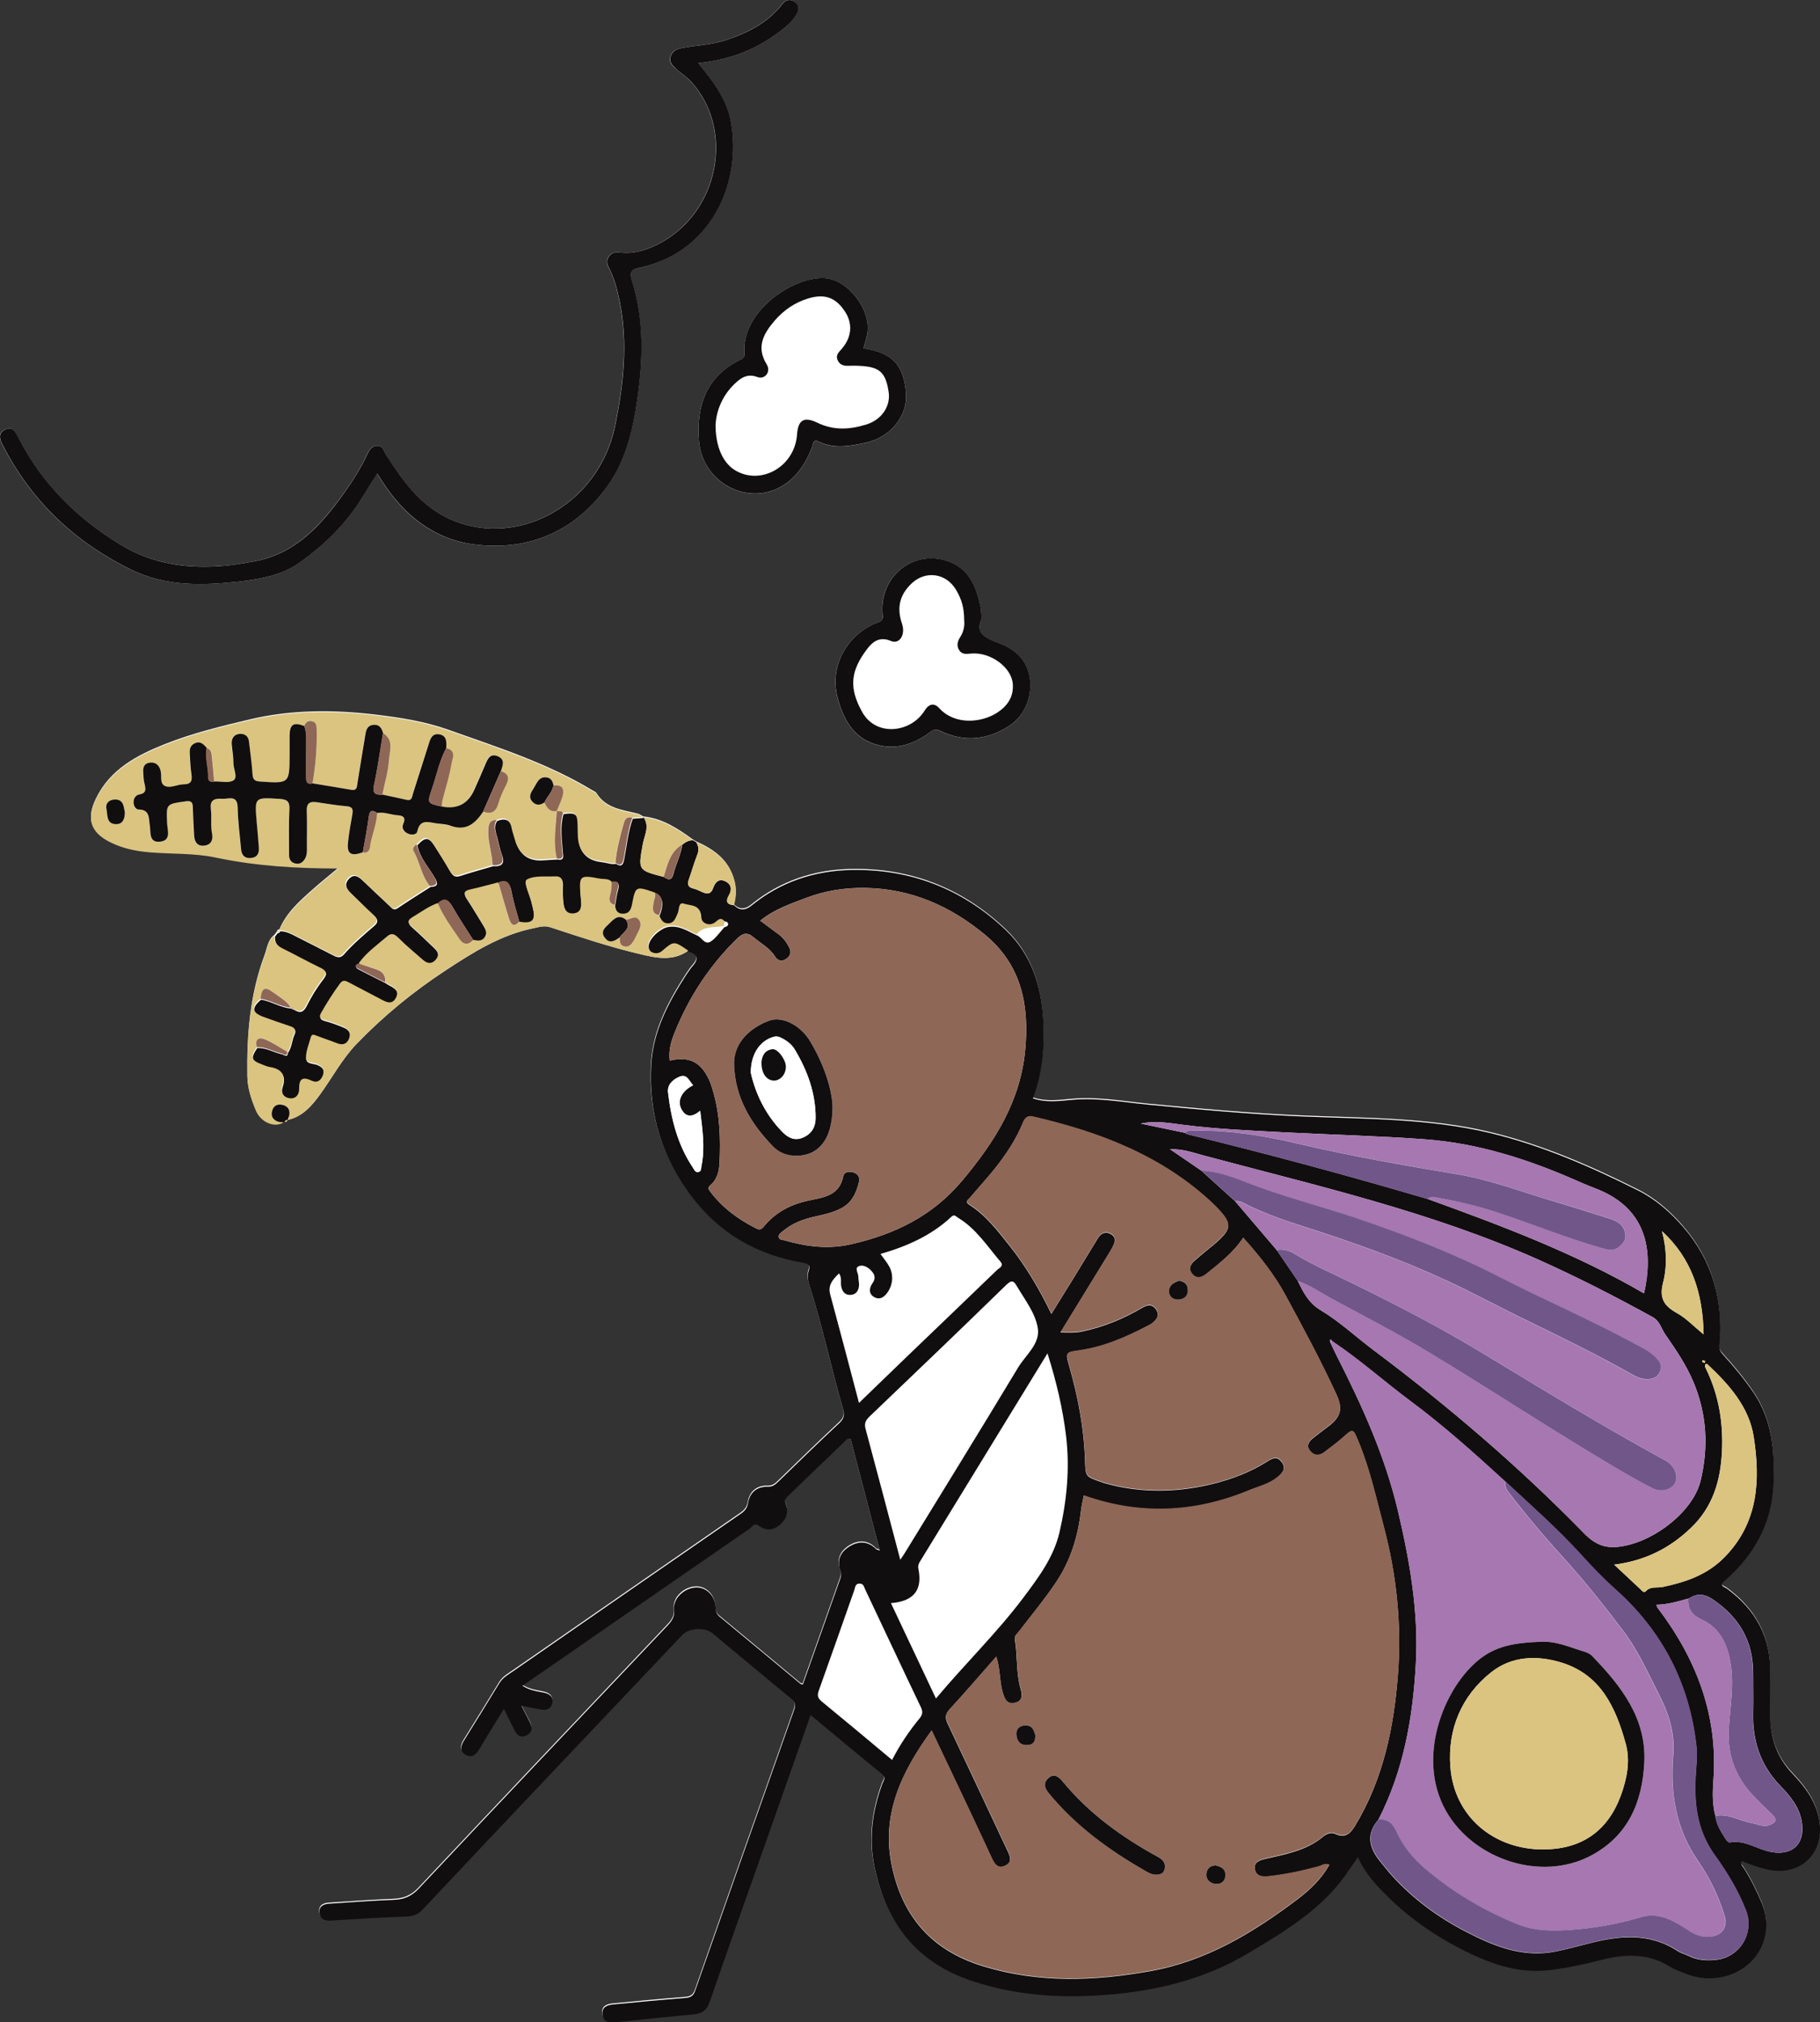 <?xml version="1.0" encoding="UTF-8"?>
<svg id="Calque_2" data-name="Calque 2" xmlns="http://www.w3.org/2000/svg" viewBox="0 0 208.92 232.07">
  <rect x="0" y="0" width="208.92" height="232.07" fill="#333333" stroke="none"/>
  <defs>
    <style>
      .cls-1 {
        fill: #110e0f;
      }

      .cls-1, .cls-2, .cls-3, .cls-4, .cls-5, .cls-6 {
        stroke-width: 0px;
      }

      .cls-2 {
        fill: #71568a;
      }

      .cls-3 {
        fill: #8e6757;
      }

      .cls-4 {
        fill: #dac480;
      }

      .cls-5 {
        fill: #fff;
      }

      .cls-6 {
        fill: #a677b1;
      }
    </style>
  </defs>
  <g id="Calque_1-2" data-name="Calque 1">
    <g>
      <path class="cls-5" d="M33.01,128.54h0c1.71-.37,2.77-1.6,3.73-2.92,1.4-1.93,2.54-4.09,4.18-5.79,3.09-3.21,6.54-6.04,10.29-8.49,3.12-2.05,6.28-4.04,10.01-4.8.64-.13,1.24-.35,1.97-.11,3.35,1.1,6.69,2.22,10.13,3.04,1.97.47,3.87.92,5.7-.36,1.11.31,1.15.88.44,1.67-.26.3-.49.63-.7.96-2.04,3.16-3.8,6.43-4.03,10.3-.34,5.59,1.19,10.58,4.56,15.07,3.26,4.34,7.59,6.8,12.86,7.7.69.12.87.27.64.97-.14.43-.11.98.03,1.41,1.53,4.76,2.54,9.67,3.94,14.46.18.62.1,1.07-.43,1.55-2.39,2.23-4.74,4.52-7.09,6.8-.33.32-.62.52-1.13.51-1.25-.03-2.07.66-2.27,1.86-.11.64-.42.95-.89,1.28-8.69,5.99-17.36,12-26.04,18.01-.58.4-1.22.75-1.61,1.39-1.33,2.17-2.66,4.34-4.01,6.5-.41.65-.63,1.31.15,1.74.76.42,1.23-.1,1.61-.75.88-1.49,1.8-2.96,2.75-4.51.43.86.78,1.62,1.17,2.35.3.55.68,1.06,1.41.69.74-.36.74-.95.38-1.6-.31-.57-.59-1.16-.93-1.82.86.17,1.59.33,2.33.45.65.11,1.14-.19,1.23-.83.09-.64-.32-.98-.97-1.12-.81-.18-1.66-.26-2.47-.8,1.39-.95,2.73-1.87,4.06-2.8,7.33-5.08,14.66-10.16,22.01-15.22.28-.2.53-.76,1.08-.33.76.59,1.57.54,2.31-.04.8-.62,1.13-1.51.77-2.45-.24-.61.13-.8.41-1.08,2.12-2.06,4.25-4.11,6.39-6.15.15-.14.27-.44.63-.25,1.1,4.21,2.21,8.46,3.35,12.81-.26-.09-.36-.1-.4-.15-.92-.95-2.01-.97-3.05-.34-1.05.64-1.53,1.59-1.05,2.86.09.24.07.57-.02.82-1.43,4.07-2.87,8.13-4.31,12.19-.14-.04-.23-.04-.28-.09-3.1-2.57-6.19-5.16-9.3-7.72-.35-.29-.42-.61-.43-1.04-.05-1.32-1.05-2.33-2.23-2.3-1.34.03-2.69,1.24-2.54,2.5.1.9-.28,1.39-.82,1.95-9.51,10.03-19.02,20.05-28.49,30.12-.85.9-1.72,1.25-2.9,1.29-2.47.09-4.94.29-7.41.44-.78.05-1.23.44-1.06,1.22.14.65.71.76,1.33.72,2.87-.18,5.74-.37,8.61-.47.78-.03,1.33-.22,1.87-.79,4.98-5.3,9.98-10.58,14.97-15.86,4.94-5.22,9.89-10.44,14.84-15.66.78-.82,2.6-.92,3.45-.21,3.01,2.5,6,5.01,9.03,7.49.49.4.56.74.36,1.32-3.8,10.73-7.59,21.46-11.35,32.2-.23.66-.55.81-1.19.86-2.74.21-5.48.48-8.22.74-.68.06-1.33.29-1.25,1.12.08.88.73,1.01,1.5.93,2.97-.31,5.95-.62,8.92-.9.96-.09,1.56-.43,1.9-1.44,2.02-5.89,4.12-11.75,6.19-17.62,1.79-5.07,3.57-10.14,5.39-15.31,2.79,2.32,5.48,4.57,8.19,6.78.53.43.16.81.03,1.15-1.13,3.09-1.56,6.26-.89,9.5,1.32,6.45,4.81,11,11.27,13.12,4.59,1.51,9.24,1.92,14.02,1.66,6.25-.34,12.23-1.65,17.64-4.88,4.31-2.58,8.65-5.16,11.52-9.51.31-.48.65-.94,1.03-1.47.8,1.71,1.93,2.98,3.14,4.2,2.5,2.51,5.34,4.56,8.46,6.18,3.23,1.67,6.63,3,10.37,2.56,2.05-.24,4.08-.7,6.08-1.2,2.73-.69,5.33-.73,7.81.81.53.33,1.15.53,1.74.77,1.4.57,2.83.72,4.33.38,3.91-.88,5.98-4.74,4.47-8.42-.57-1.4-1.25-2.74-2.06-4.02-.15-.23-.45-.45-.26-.86,1.01.44,2.02.79,3.07,1.01,3.79.79,6.58-2.07,5.79-5.9-.43-2.1-1.67-3.69-3.07-5.16-1.81-1.91-2.53-4.17-2.53-6.73,0-1.6-.03-3.2,0-4.79.09-4.13-1.69-7.28-4.96-9.68-.28-.21-.96-.28-.27-.89,3.45-3.02,5.5-6.69,5.63-11.41.11-3.62-.17-7.05-2.29-10.17-1.06-1.56-2.24-3-3.51-4.38-.3-.33-.47-.58-.42-1.18.44-5.05-.81-9.62-4.19-13.51-1.48-1.7-3.17-3.17-5.19-4.18-5.44-2.73-11.01-5.15-16.94-6.57-7.15-1.71-14.49-1.59-21.77-1.91-5.82-.25-11.62-.78-17.42-1.34-2.9-.28-5.79-.82-8.7-.57-1.54.13-3.04.38-4.6-.16,1.11-2.93,1.38-6.02,1.18-9.14-.25-3.88-1.4-7.43-4.31-10.19-4.98-4.72-10.97-7.03-17.78-6.88-4.15.09-8.05,1.36-11.35,4.05-.72.59-1.36.67-2.04,0,.23-.89.3-1.75.07-2.67-.6-2.4-2.33-3.63-4.42-4.55-.13-.08-.25-.15-.38-.23-1.71-1.25-3.47-2.4-5.66-2.63,0,0-.07-.03-.07-.03-.17-.09-.33-.22-.51-.27-1.77-.46-3.7-.58-4.81-2.39-.09-.15-.32-.22-.5-.33-5.16-3.12-10.88-4.93-16.5-6.93-2.67-.95-5.54-1.4-8.39-1.74-4.83-.57-9.64-.57-14.38.55-3.29.78-6.61,1.59-9.74,2.83-3.19,1.27-6.32,2.88-7.95,6.28-1.08,2.25-.63,3.77,1.64,4.9,1.45.73,3.01,1.04,4.6,1.17,2.5.2,5.07.07,7.5.59,4.59.97,9.2,1.25,14.11,1.26-1.09.91-2.04,1.67-2.95,2.48-1.51,1.34-3.04,2.68-3.84,4.62v-.02c-.16-.01-.25.09-.28.25-.09.12-.18.25-.28.37-.77.58-.83,1.51-1.13,2.32-1.68,4.48-2.05,9.15-1.98,13.87.02,1.38.46,2.67.98,3.91.59,1.41,2.23,2.02,3.21,1.31l.06-.02c.18,0,.31-.04.34-.24ZM80.16,7.24c3.69-.38,6.9-1.65,9.7-3.91.65-.53,1.27-1.08,1.65-1.86.25-.52.13-.96-.3-1.26-.48-.33-1.01-.27-1.38.21-1.67,2.17-3.98,3.33-6.51,4.18-1.67.56-3.44.59-5.16.93-.62.12-1.04.41-1.21.99-.18.59.2,1,.59,1.34.59.54,1.29.96,1.81,1.55,5.03,5.6,3.09,15.02-3.72,18.56-1.35.7-2.88,1.21-4.47,1.01-.55-.07-.92,0-1.25.42-.34.44-.27.86-.03,1.33.62,1.21.96,2.51,1.23,3.84.98,4.83.45,9.61-.53,14.35-1.91,9.27-11.7,14.31-19.42,10.43-3.17-1.59-5.02-4.31-6.83-7.11-.27-.42-.34-1-.92-1.07-.64-.07-1,.4-1.25.93-.74,1.6-1.67,3.09-2.69,4.5-2.64,3.68-5.59,6.99-10.37,7.84-1.02.18-2.04.38-3.07.47-4.33.4-8.46-.1-12.29-2.44-5.01-3.07-9.02-7.05-11.68-12.32-.33-.66-.7-1.26-1.53-.82-.8.42-.58,1.07-.24,1.74,3.29,6.45,8.28,11.14,14.74,14.31,3.88,1.9,8.04,1.84,12.18,1.39,2.51-.27,5.06-.68,7.21-2.23,2.85-2.05,5.32-4.44,7.15-7.46.54-.9,1.12-1.77,1.72-2.72.23.36.37.55.49.76,2.5,3.98,6.02,6.8,10.66,7.37,6.25.78,11.52-1.45,15.27-6.7,2.12-2.96,2.91-6.39,3.42-9.93.67-4.58.79-9.14-.6-13.61-.31-.99-.15-1.31.86-1.52,8.16-1.72,11.82-9.69,10.46-16.88-.48-2.54-2.01-4.53-3.71-6.61ZM99.12,39.99c.16-.59.33-1.08.43-1.59.56-2.73-2.19-6.34-4.91-6.47-3.69-.18-9.48,3.85-9.19,8.47.02.37.06.65-.39.86-3.97,1.91-5.17,5.3-4.82,9.4.39,4.67,5.48,7.46,9.44,5.19,1.76-1.01,2.81-2.65,3.54-4.52.13-.32.06-.98.8-.62,1.72.84,3.48.51,5.25.14,2.99-.63,4.93-3.13,4.73-5.71-.25-3.21-1.51-4.67-4.88-5.14ZM112.67,71.07c-.05-.65-.03-.98-.1-1.29-.45-2.2-1.15-4.28-3.44-5.23-4.02-1.68-8.18,1.44-7.84,5.85.03.42.16.79-.46,1.02-3.5,1.27-5.64,4.96-4.72,8.55.66,2.55,1.87,4.9,4.79,5.58,2.16.5,4.09-.19,5.82-1.49.39-.3.69-.43,1.25-.15,2.69,1.3,5.33,1.02,7.83-.56,1.91-1.21,2.81-3.62,2.35-5.83-.4-1.95-1.72-3-3.42-3.67-1.47-.57-2.85-1.09-2.07-2.77Z"/>
      <path class="cls-1" d="M73.81,93.77s.07.03.07.03c.72,1.05.09,2.08-.09,3.1-.54,2.99-.57,2.98,2.41,3.75.51.37.91.42,1.1-.33.28-1.14.86-2.19,1.02-3.37.36-.3.75-.51,1.23-.51.13.08.25.15.38.23.27.47.33.92.11,1.46-.37.91-.63,1.87-.96,2.81-.19.54-.13.89.5,1.04.38.09.74.28,1.1.44.55.23.95.18,1.18-.48.22-.63.63-1.17,1.41-.78.72.35.77.98.4,1.61-.43.75-.17,1.06.6,1.13.68.67,1.32.58,2.04,0,3.3-2.69,7.2-3.96,11.35-4.05,6.81-.15,12.8,2.15,17.78,6.88,2.91,2.76,4.07,6.31,4.31,10.19.2,3.12-.07,6.2-1.18,9.14,1.56.53,3.06.29,4.6.16,2.91-.25,5.81.29,8.7.57,5.8.56,11.59,1.09,17.42,1.34,7.28.31,14.62.2,21.77,1.91,5.93,1.42,11.5,3.85,16.94,6.57,2.02,1.01,3.71,2.48,5.19,4.18,3.38,3.88,4.64,8.45,4.19,13.51-.05.6.12.85.42,1.18,1.26,1.39,2.45,2.82,3.51,4.38,2.11,3.11,2.39,6.54,2.29,10.17-.14,4.72-2.18,8.39-5.63,11.41-.69.6,0,.68.27.89,3.27,2.4,5.05,5.55,4.96,9.68-.03,1.6,0,3.2,0,4.79,0,2.56.72,4.82,2.53,6.73,1.4,1.47,2.64,3.06,3.07,5.16.78,3.83-2,6.69-5.79,5.9-1.05-.22-2.05-.56-3.07-1.01-.19.41.11.63.26.86.81,1.28,1.48,2.63,2.06,4.02,1.51,3.67-.56,7.53-4.47,8.42-1.5.34-2.93.19-4.33-.38-.59-.24-1.21-.44-1.74-.77-2.48-1.54-5.08-1.5-7.81-.81-2,.51-4.03.96-6.08,1.2-3.74.44-7.14-.88-10.37-2.56-3.12-1.62-5.97-3.67-8.46-6.18-1.22-1.22-2.35-2.5-3.14-4.2-.38.54-.71,1-1.03,1.47-2.86,4.35-7.21,6.93-11.52,9.51-5.41,3.24-11.39,4.54-17.64,4.88-4.78.26-9.43-.15-14.02-1.66-6.46-2.13-9.94-6.67-11.27-13.12-.67-3.25-.24-6.41.89-9.5.12-.34.5-.72-.03-1.15-2.72-2.21-5.4-4.47-8.19-6.78-1.82,5.17-3.6,10.24-5.39,15.31-2.07,5.87-4.17,11.73-6.19,17.62-.35,1.01-.94,1.35-1.9,1.44-2.98.28-5.95.58-8.92.9-.77.08-1.42-.05-1.5-.93-.07-.83.57-1.06,1.25-1.12,2.74-.26,5.48-.53,8.22-.74.64-.05.96-.2,1.19-.86,3.76-10.74,7.55-21.47,11.35-32.2.2-.58.14-.92-.36-1.32-3.03-2.48-6.02-4.99-9.03-7.49-.86-.71-2.68-.61-3.45.21-4.95,5.22-9.89,10.43-14.84,15.66-5,5.28-10,10.56-14.97,15.86-.54.57-1.09.76-1.87.79-2.87.1-5.74.29-8.61.47-.62.04-1.18-.07-1.33-.72-.17-.78.27-1.17,1.06-1.22,2.47-.15,4.94-.36,7.41-.44,1.18-.04,2.05-.39,2.9-1.29,9.47-10.07,18.98-20.09,28.49-30.12.53-.56.92-1.05.82-1.95-.14-1.25,1.21-2.46,2.54-2.5,1.17-.03,2.18.99,2.23,2.3.01.42.08.74.43,1.04,3.11,2.56,6.2,5.15,9.3,7.72.05.05.15.05.28.09,1.44-4.06,2.88-8.12,4.31-12.19.09-.25.11-.58.02-.82-.48-1.27,0-2.23,1.05-2.86,1.04-.63,2.12-.61,3.05.34.05.05.14.05.4.15-1.14-4.36-2.25-8.6-3.35-12.81-.37-.18-.48.11-.63.25-2.14,2.04-4.27,4.09-6.39,6.15-.29.28-.65.47-.41,1.08.36.94.03,1.82-.77,2.45-.74.58-1.55.62-2.31.04-.56-.43-.8.13-1.08.33-7.35,5.06-14.68,10.15-22.01,15.22-1.34.93-2.68,1.84-4.06,2.8.81.55,1.66.63,2.47.8.65.14,1.06.47.97,1.12-.09.64-.58.94-1.23.83-.73-.12-1.46-.28-2.33-.45.34.66.62,1.24.93,1.82.35.66.36,1.24-.38,1.6-.73.36-1.11-.15-1.41-.69-.39-.73-.74-1.48-1.17-2.35-.95,1.55-1.87,3.01-2.75,4.51-.38.65-.85,1.17-1.61.75-.78-.43-.56-1.09-.15-1.74,1.35-2.16,2.68-4.33,4.01-6.5.39-.64,1.03-.99,1.61-1.39,8.67-6.01,17.35-12.02,26.04-18.01.48-.33.79-.64.89-1.28.2-1.2,1.02-1.89,2.27-1.86.51.01.8-.19,1.13-.51,2.35-2.28,4.69-4.57,7.09-6.8.52-.49.61-.94.43-1.55-1.4-4.8-2.41-9.7-3.94-14.46-.14-.44-.17-.99-.03-1.41.22-.7.05-.85-.64-.97-5.27-.91-9.6-3.36-12.86-7.7-3.37-4.49-4.9-9.49-4.56-15.07.23-3.87,1.99-7.14,4.03-10.3.22-.33.44-.67.7-.96.7-.79.66-1.37-.44-1.67-1.63-1.12-1.63-1.13-2.99.03-.35.3-.72.33-1.1.19-.32-.12-.47-.41-.5-.75-.08-.91,1.37-2.18,2.26-2.31,1.3-.2,2.24.5,3.29.97.57.21.9,1.22,1.67.64.57-.43,1-1.06,1.49-1.6h0c.26-.01.4-.16.44-.4,0-.03-.25-.09-.39-.14-.38-.44-.63-.27-1.03.08-.64.57-1.67.19-1.69-.65-.04-1.38-1.23-1.2-1.95-1.45-.64-.22-.51.69-.71,1.11-.24.51-.37,1.11-1.06,1.15-.63.03-.88-.45-1.08-.95q.84-2.1-.47-2.59c-2.21-.76-2.22-.77-2.63,1.34-.11.56-.27,1.02-.91,1.08-.7.06-1.01-.35-1.08-.99.12-.65.18-1.32.37-1.95.23-.78-.21-.76-.73-.72-.37-.39-.9-.27-1.35-.36-2.34-.44-2.4-.36-2.22,1.98.02.2.04.4.06.6.05.68-.01,1.34-.88,1.41-.85.07-1.09-.59-1.17-1.23-.1-.71-.09-1.43-.07-2.15.02-.63-.28-.9-.85-.87-1.11.06-2.39-.13-3.26.37-.43.25.34,1.71.54,2.62.04.19.09.39.14.58.38,1.47-.03,1.9-1.55,1.63-.32-1.19-.7-2.36-.92-3.57-.18-.94-.54-1.32-1.48-.94-1.07.27-2.14.58-3.21.81-.71.16-.83.42-.41,1.03.66.99,1.25,2.02,1.88,3.03.28.46.52.92.18,1.43-.32.49-.82.4-1.29.3-.82-1.3-1.69-2.58-2.45-3.92-.48-.85-.95-.93-1.63-.31-1.06.37-1.95,1.05-2.91,1.62-.56.33-.62.6-.1,1.06.87.76,1.69,1.58,2.53,2.37.45.43.71.9.24,1.45-.46.54-.97.46-1.46.03-.96-.84-1.95-1.65-2.84-2.55-.45-.46-.81-.55-1.27-.16-1.14.98-2.39,1.85-3.28,3.1-.66.32-.21.51.1.67.98.51,1.97,1,2.95,1.5.13.08.26.18.4.25.65.32,1.26.73.82,1.55-.45.84-1.11.48-1.74.14-1.23-.66-2.47-1.28-3.7-1.94-.4-.21-.67-.27-.99.17-.78,1.06-1.48,2.17-2.13,3.31-.25.44-.23.69.33.85.77.21,1.52.48,2.25.79.58.25.85.75.6,1.37-.25.62-.74.76-1.37.51-.78-.31-1.57-.56-2.35-.86-.29-.11-.55-.24-.66.16-.22.8-.57,1.62-.56,2.42,0,.58.87.48,1.34.7.57.27.81.64.61,1.23-.21.62-.65.95-1.29.65-1.04-.49-1.46-.24-1.44.94.01.66-.4,1.2-1.14,1.07-.69-.12-1.03-.71-.81-1.36.49-1.46-.19-2.03-1.51-2.24-.27-.04-.53-.17-.79-.27-1.29-.47-1.4-.83-.61-2,1.03-.06,1.89.52,2.85.72.23.05.61.45.68-.18.46-.62.44-1.41.75-2.08.22-.49.05-.7-.4-.85-1.05-.35-2.09-.71-3.13-1.09-1.35-.5-1.44-1.15-.31-2.07,1.2.18,2.23.93,3.46,1.01.03.02.07.05.1.07.08.03.16.05.24.08.68.43,1.08.3,1.46-.47.53-1.06,1.16-2.09,1.89-3.03.56-.72.31-.94-.35-1.26-1.43-.69-2.82-1.48-4.25-2.17-.65-.32-1.01-.74-.94-1.48.09-.12.18-.25.28-.37.14-.04.28-.06.29-.25,0,0-.01.02-.01.02.75-.02,1.37.36,2.01.68,1.38.71,2.77,1.39,4.15,2.11.44.23.8.29,1.17-.12,1.06-1.2,2.27-2.24,3.49-3.28.46-.39.47-.74-.01-1.17-.83-.74-1.6-1.56-2.41-2.32-.58-.55-1.19-1.15-.49-1.91.69-.74,1.28-.1,1.81.4.95.91,1.91,1.81,2.87,2.71.25.23.44.56.9.26,1.25-.84,2.53-1.64,3.8-2.45.8-.04.91-.32.5-1.03-.7-1.23-1.74-2.29-2.02-3.75.9-.98,1.31-.97,1.99.09.62.97,1.24,1.95,1.81,2.95.28.49.56.67,1.14.48,1.24-.41,2.51-.75,3.76-1.12,1.01.06,1.39-.32,1-1.34-.24-.62-.35-1.29-.52-1.93-.17-.64-.45-1.28-.02-1.92.94-.37,1.54-.13,1.74.93.08.43.24.84.35,1.26q.66,2.5,3.16,2.33c.56-.04,1.11-.06,1.67-.1.83.15.66-.39.62-.87-.11-1.45-.33-2.9.08-4.34,1.39-.2,1.66,0,1.69,1.34.01.44.02.87.03,1.31q.1,2.58,2.65,2.86c.55.06,1.08.29,1.65.2.71.43.84.02.96-.59.29-1.53.43-3.1.97-4.59.41-.03.82-.06,1.23-.09ZM193.82,183.47c-1.2.33-2.39.69-3.68.71.06.17.06.25.11.31,4.45,5.85,6.98,12.32,6.44,19.8-.1,1.36-.14,2.76.22,4.12.12,1.03.68,1.86,1.21,2.7.1.15.31.37.43.35,1.78-.34,3.2.83,4.83,1.11,2.35.4,3.78-.89,3.48-3.27-.23-1.83-1.34-3.15-2.52-4.37-2.27-2.36-3.18-5.17-3.1-8.38.04-1.55,0-3.11,0-4.67-.03-3.6-1.63-6.28-4.6-8.3-1.03-.7-1.84-.72-2.8-.11ZM136.06,130.02c.06.05.11.13.18.14,9.28,2.27,18.5,4.75,27.65,7.45,8.49,3.07,16.93,6.24,24.82,10.83.08-.36.15-.62.19-.88.82-4.68-.22-9.08-5.83-11.19-.63-.24-1.26-.5-1.87-.77-5.63-2.5-11.45-4.38-17.62-4.84-5.29-.39-10.6-.52-15.9-.79-3.98-.21-7.96-.37-11.92-.88-1.58-.2-3.18-.5-4.81-.13,1.7.35,3.4.71,5.1,1.06ZM141.8,137.89c1.58,1.85,3.16,3.71,4.74,5.56.81,1.18,1.62,2.37,2.43,3.55.64,1.32,1.23,2.54,2.67,3.4,2.14,1.28,4,3.03,6.01,4.54,8.58,6.43,16.71,13.38,24.2,21.05,1.35,1.38,2.55,1.78,4.36,1.48,3.85-.64,8.18-4.07,9.01-7.55.92-3.85.72-7.65-.85-11.35-.83-1.96-2.02-3.71-3.22-5.43-.45-.65-.6-1.51-1.43-1.97-4.33-2.38-8.71-4.63-13.22-6.64-12.31-5.48-25.39-8.45-38.32-11.91-1.19-.32-2.38-.77-3.87-.72,1.32.9,2.46,1.68,3.6,2.46,1.3,1.18,2.6,2.35,3.9,3.53ZM158.23,208.85c-1.41,1.6-1.1,3.16.12,4.69.5.62.99,1.25,1.53,1.84,2.37,2.59,5.18,4.65,8.26,6.26,3.26,1.7,6.67,3.12,10.51,2.32,1.21-.25,2.4-.56,3.59-.87,3.56-.93,7.06-1.33,10.36.85.36.24.81.33,1.2.53,1,.51,2.07.58,3.15.47,2.78-.27,4.47-3.09,3.46-5.67-.89-2.29-2.16-4.37-3.58-6.34-2.13-2.95-2.42-6.24-2.15-9.69.07-.95.15-1.92.04-2.87-.82-7.13-3.89-13.11-9.24-17.9-1.4-1.25-2.7-2.6-3.96-3.99-2.74-3.01-5.79-5.7-8.77-8.47-3.5-3.2-7.03-6.37-10.84-9.2-3.04-2.26-5.86-4.79-9.01-6.89-.04-.11-.12-.22-.23-.12-.04.03.03.19.05.29.26.54.5,1.08.77,1.61,2.89,5.68,5.5,11.43,6.98,17.69,1.36,5.77,2.38,11.58,2.06,17.5-.33,6.23-1.41,12.34-4.31,17.98ZM121.71,152.93c.96.02,1.73.06,2.53-.11,2.44-.52,4.72-1.45,6.86-2.71.59-.34,1.14-.46,1.58.15.5.68.1,1.19-.43,1.63-.15.12-.34.21-.52.3-2.52,1.32-5.09,2.44-7.95,2.83-1.47.2-1.48.26-1.05,1.75,1.01,3.54,1.7,7.12,1.82,10.81.06,1.89.03,1.89,1.88,2.52.11.04.22.08.34.12,3.72,1.06,7.52,1.1,11.24.36,2.54-.51,5.08-1.36,7.33-2.76.62-.39,1.22-.77,1.78-.03.57.77.08,1.32-.53,1.8-.96.77-2.14,1.03-3.25,1.49-6.21,2.57-12.49,2.86-18.93.58-.11.56-.25,1.12-.32,1.7-.34,2.97-1.19,5.76-2.88,8.27-1.31,1.96-2.81,3.77-4.25,5.63-.21.27-.54.49-.46.92.32,1.88.12,3.81.66,5.67.21.71.22,1.42-.68,1.61-.93.19-1.16-.47-1.39-1.24-.37-1.27-.25-2.63-.73-4.07-1.86,2.11-3.57,4.11-5.35,6.04-.54.58-.52,1.03-.21,1.68,2.31,4.86,4.59,9.74,6.88,14.61.29.61.52,1.26-.26,1.65-.84.43-1.24-.14-1.55-.81-.84-1.81-1.68-3.62-2.53-5.42-1.43-3.02-2.87-6.04-4.4-9.28-3.47,4.77-5.81,9.65-4.56,15.56,1.24,5.88,4.65,9.73,10.53,11.51,6.37,1.93,12.73,1.69,19.15.54,6.38-1.14,11.75-4.38,16.82-8.2,1.46-1.1,2.77-2.33,3.71-3.99-.54-.2-.88.1-1.25.2-1.92.52-3.86.93-5.84,1.14-.71.08-1.36-.1-1.45-.88-.09-.78.47-.98,1.2-1.15,2.31-.54,4.69-.94,6.61-2.54.38-.31.91-.57,1.44-.32,1.1.52,1.7-.04,2.23-.91,3.25-5.35,4.48-11.31,4.94-17.42.43-5.72-.15-11.38-1.63-16.94-.87-3.27-1.59-6.58-2.89-9.73-.64-1.55-.63-1.54-1.84-.46-.65.58-1.37,1.09-2.06,1.63-.54.42-1.11.49-1.6-.04-.53-.58-.28-1.11.25-1.54.59-.48,1.2-.92,1.8-1.38,1.45-1.1,1.65-2.04.9-3.66-1.79-3.88-3.82-7.64-5.85-11.39-1.3-2.39-2.99-4.5-4.85-6.58-1.12,1.72-2.68,2.89-4.18,4.12-.57.46-1.16.66-1.67.03-.52-.65-.13-1.2.4-1.64.67-.57,1.35-1.12,2.02-1.68,2.24-1.88,2.26-2.41.23-4.48-.06-.06-.11-.11-.17-.17-5.84-5.54-13.03-8.29-20.7-10.06-.65-.15-.96.07-1.19.64-.81,1.97-1.98,3.73-3.31,5.39-.9,1.12-1.88,2.17-2.8,3.27-.18.22-.63.42-.04.8,1.88,1.2,3.22,2.96,4.59,4.68,1.88,2.36,3.41,4.96,4.81,7.83.86-1.38,1.63-2.62,2.4-3.87.98-1.6,1.96-3.2,2.93-4.8.37-.62.91-.83,1.51-.48.61.35.47.94.19,1.47-.17.32-.35.62-.54.93-1.79,2.92-3.58,5.84-5.48,8.93ZM76.88,121.73c2.19-.52,3.53.12,4.49,2.14.22.46.37.97.51,1.46.76,2.64.84,5.34.72,8.06-.04.96-.23,1.92-1.02,2.6-.33.28-.3.44-.06.76,1.4,1.86,3.21,3.19,5.27,4.23.37.19.58.17.88-.2,1.28-1.56,2.93-2.48,4.92-2.94,1.73-.4,3.75-.47,4.21-2.85.1-.5.65-.56,1.1-.45.53.14.84.55.71,1.08-.3,1.27-.8,2.42-2.06,3.07-.9.46-1.86.69-2.84.9-1.38.3-2.69.75-3.79,1.67-.23.2-.59.37-.53.73.05.33.45.3.68.37,2.52.73,5.07,1.04,7.65.44,4.96-1.14,9.27-3.19,12.7-7.26,3.77-4.48,6.73-9.16,7.27-15.1.46-5.08-.42-9.67-4.6-13.14-3.99-3.31-8.47-5.29-13.72-5.39-2.37-.04-4.6.3-6.85,1.15-1.85.7-3.68,1.33-5.25,2.61.72.54,1.42,1.06,2.13,1.58.53.39.89.9,1.19,1.48.29.57.14,1-.36,1.34-.5.33-.97.18-1.25-.27-.61-1-1.62-1.5-2.47-2.22-.72-.61-1.24-.5-1.89.14-3.19,3.11-5.57,6.76-7.21,10.88-.38.95-.67,1.96-.53,3.13ZM120.24,155.33c-4.99,8.15-9.82,16.04-14.66,23.93-.15.25-.22.47-.16.77.5,2.46-.52,3.76-3.15,3.96,1.71,3.63,3.41,7.23,5.17,10.95,3.33-3.98,7-7.53,10.07-11.62,1.72-2.3,3.44-4.59,4.11-7.45.84-3.63,1.2-7.31.76-11.03-.38-3.15-1.1-6.22-2.14-9.52ZM103.35,179.01c.26-.39.4-.58.52-.78,4.34-7.08,8.71-14.15,12.99-21.26.87-1.45,2.56-2.73,2.27-4.53-.27-1.72-1.46-3.23-2.37-4.77-.38-.64-.59-.84-1.25-.2-5.2,5.07-10.44,10.09-15.7,15.11-.45.43-.62.8-.45,1.42,1.33,4.93,2.62,9.86,3.98,15ZM98.61,161.01c1.96-1.89,3.76-3.64,5.57-5.38,3.43-3.29,6.86-6.58,10.28-9.88.24-.23.82-.43.39-.94-1.52-1.78-2.8-3.8-4.88-5.05-.25-.15-.41-.44-.77-.1-2.31,2.16-5.12,3.39-8.13,4.26.37.52.74.95,1,1.43.58,1.04.4,2.33-.37,3.21-.39.46-.86.6-1.37.3-.54-.32-.57-.82-.32-1.35.07-.14.18-.27.25-.4.32-.57.03-1.01-.36-1.38-.39-.38-.97-.63-1.41-.36-.37.23.04.77.04,1.17,0,.32.09.64.08.95-.03.63-.34,1.11-1,1.13-.66.02-.97-.45-1.06-1.07-.06-.44.1-.92-.24-1.4-.73.72-1.3,1.34-1.01,2.42,1.1,4.05,2.16,8.11,3.3,12.43ZM102.41,201.98c.91-1.77,1.96-3.31,3.15-4.76.34-.42.4-.76.15-1.28-2.16-4.51-4.27-9.04-6.41-13.55-.12-.26-.17-.63-.61-.64-.54-.01-.51.44-.62.74-1.36,3.84-2.7,7.7-4.08,11.54-.19.53-.14.86.31,1.23,2.68,2.2,5.34,4.42,8.1,6.73ZM185.29,179.58c1.15,1.07,2.1,1.97,3.06,2.86.16.15.35.43.59.17.55-.58,1.27-.34,1.91-.47,2.67-.56,5.14-1.39,7.16-3.47,3.85-3.98,4.06-8.81,3.3-13.75-.53-3.45-2.86-6.05-5.37-8.39-.02-.02-.12.05-.19.07-.09.26.06.45.16.66,1.42,2.98,1.92,6.14,1.75,9.41-.17,3.31-1.05,6.3-3.58,8.71-2.43,2.32-5.22,3.74-8.8,4.2ZM190.78,141.3c.54,2,.61,4.03.12,5.95-.45,1.76.13,2.64,1.59,3.45,1.07.59,1.94,1.53,3.07,2.45-.08-4.76-1.38-8.73-4.78-11.85ZM79.56,124.56c-.45-.48-.69-1.35-1.56-.98-.73.31-1.42.87-1.32,1.81.36,3.07,1.1,6.02,2.86,8.63.15.22.23.55.59.5.4-.05.32-.4.38-.65.44-2.1.12-4.17-.14-6.38-.84.7-1.58.84-2.14-.16-.54-.97,0-2.1,1.32-2.76ZM195.76,156.22c-.1-.04-.19-.08-.29-.1-.02,0-.06.1-.1.16.1.05.19.11.29.16.03-.06.06-.13.1-.22Z"/>
      <path class="cls-4" d="M49.35,101.69c-1.27.81-2.55,1.61-3.8,2.45-.46.31-.65-.03-.9-.26-.96-.9-1.92-1.8-2.87-2.71-.53-.5-1.12-1.14-1.81-.4-.71.75-.09,1.36.49,1.91.81.77,1.58,1.58,2.41,2.32.48.43.47.78.01,1.17-1.21,1.04-2.42,2.08-3.49,3.28-.36.41-.73.36-1.17.12-1.37-.72-2.77-1.4-4.15-2.11-.64-.33-1.25-.7-2.01-.68.8-1.94,2.33-3.27,3.84-4.62.91-.81,1.86-1.56,2.95-2.48-4.91,0-9.52-.29-14.11-1.26-2.43-.51-5-.39-7.5-.59-1.6-.13-3.15-.44-4.6-1.17-2.26-1.13-2.72-2.65-1.64-4.9,1.64-3.41,4.76-5.01,7.95-6.28,3.13-1.24,6.45-2.05,9.74-2.83,4.74-1.12,9.55-1.12,14.38-.55,2.85.34,5.72.79,8.39,1.74,5.62,2,11.34,3.81,16.5,6.93.17.1.4.17.5.33,1.11,1.81,3.05,1.92,4.81,2.39.18.05.34.18.52.27-.41.03-.82.06-1.23.09-.53-.17-.81.05-.96.57-.43,1.51-.84,3.03-.97,4.61-.57.1-1.1-.13-1.65-.2q-2.54-.29-2.65-2.86c-.02-.44-.02-.87-.03-1.31-.03-1.33-.3-1.54-1.69-1.34-.14-.36-.49-.13-.71-.26.21-.51.44-1.01.62-1.53.3-.89.13-1.49-.99-1.4-.11-.5-.31-.9-.91-.93-.52-.03-.8.28-1.03.67-.14.24-.27.49-.42.72-.29.46-.52.92-.07,1.41.43.46.9.42,1.39.08.28.6.62,1.13,1.42.96-.13,1.83-.46,3.66,0,5.48-.56.03-1.11.06-1.67.1q-2.5.17-3.16-2.33c-.11-.42-.27-.83-.35-1.26-.2-1.06-.8-1.3-1.74-.93-.85-.03-.93.54-.96,1.19-.06,1.37.46,2.66.49,4.01-1.26.37-2.52.71-3.76,1.12-.58.19-.86.01-1.14-.48-.57-1-1.19-1.98-1.81-2.95-.68-1.06-1.09-1.07-1.99-.09-.3.18-.52.46-.35.78.72,1.29.89,2.84,1.87,4ZM51.2,85.88c.04-.69.09-1.46-.8-1.6-.91-.15-1.06.65-1.26,1.28-.6,1.84-1.17,3.69-1.76,5.54-.11.34-.1.84-.72.7-.92-.21-1.84-.4-2.77-.6.27-1.31.67-2.62.76-3.95.07-1.05.62-2.34-.7-3.12-.16-.59-.45-1.03-1.16-.93-.72.11-.8.7-.89,1.24-.31,1.84-.6,3.68-.9,5.51-.06.39-.06.81-.68.7-1.48-.26-2.97-.5-4.45-.74.36-2.05.53-4.11.48-6.19,0-.41,0-.83-.51-.95-.47-.11-.76.14-.92.56-1.26-.48-1.68-.2-1.7,1.11-.01.72,0,1.43,0,2.15-.01,3.35,0,3.34-3.37,3.11-.56-.04-.84-.15-.88-.81-.07-1.26-.27-2.52-.41-3.78-.07-.65-.52-.92-1.07-.88-.65.05-.96.51-.91,1.17.05.71.2,1.43.19,2.14-.01.7.53,1.65.03,2.01-.51.36-1.45.12-2.2.14-.08-.94-.15-1.89-.26-2.82-.05-.42-.05-.9-.62-1.01-.38-.44-.76-.84-1.42-.52-.58.29-.57.81-.53,1.34.05.72.07,1.44.18,2.15.11.74.02,1.2-.9,1.2-.67,0-1.4.4-1.99.24-.83-.23-.47-1.19-.65-1.82-.16-.59-.54-.99-1.22-.91-.67.08-.82.55-.77,1.13.04.44.04.89.15,1.31.16.62.21,1.08-.62,1.22-.4.07-.65.47-.64.91,0,.39.26.81.59.81,1.31.01,1.14,1.01,1.27,1.8.13.82-.14,2.04,1.2,1.89,1.3-.15.83-1.33.79-2.13-.09-2.21-.12-2.18,2.13-2.5.6-.08.8.07.82.63.04,1.08.09,2.15.15,3.23.04.72.32,1.3,1.13,1.23.79-.07,1.08-.64.93-1.38-.19-.95-.02-1.92-.14-2.86-.14-1.1.56-1.18,1.32-1.14.73.04,1.74-.48,1.76,1,.03,1.59.25,3.18.39,4.77.06.72.45,1.1,1.18,1.02.7-.08.9-.58.86-1.21-.07-.99-.16-1.98-.25-2.97-.24-2.81-.25-2.78,2.62-2.6.83.05,1.19.26,1.14,1.19-.09,1.71-.04,3.43-.04,5.15,0,.42.08.81.5,1,.35.16.72.15,1.02-.1.42-.36.54-.86.53-1.4-.01-1.48.05-2.96-.02-4.43-.04-.89.33-1.14,1.12-1.03,1.14.16,2.28.37,3.43.46.67.05.79.34.69.91-.18,1.06-.38,2.12-.5,3.19-.15,1.37.33,1.69,1.69,1.19.53.14.78-.2.83-.6.17-1.33.77-2.56.82-3.91.81-.15,1.56.21,2.35.26.59.04.99.25.64.98-.22.46.04.87.46,1.09.42.21,1.05.2,1.15-.23.3-1.41,1.23-1.07,2.13-.92.55.09,1.13.07,1.63.26,1.81.69,2.89-.23,3.8-1.6.93.32,1.47,0,1.74-.96.2-.71.52-1.4.86-2.06.42-.8.34-1.35-.58-1.63.22-.65.53-1.36-.37-1.72-.9-.36-1.16.36-1.43,1-.41.95-.83,1.89-1.24,2.84q-1.08,2.45-3.71,1.94c-.06-.37.04-.7.14-1.05.34-1.27.72-2.53.94-3.82.11-.63.61-1.56-.61-1.81ZM14.33,93.23c-.13-.61-.11-1.46-1.12-1.47-.63,0-1.13.4-.99,1.07.15.7-.06,1.79,1.15,1.76.74-.01.96-.61.96-1.36Z"/>
      <path class="cls-1" d="M80.16,7.24c1.7,2.08,3.23,4.07,3.71,6.61,1.36,7.19-2.29,15.17-10.46,16.88-1.01.21-1.17.53-.86,1.52,1.4,4.47,1.27,9.03.6,13.61-.51,3.53-1.3,6.97-3.42,9.93-3.76,5.24-9.03,7.47-15.27,6.7-4.63-.58-8.15-3.39-10.66-7.37-.13-.2-.26-.4-.49-.76-.61.95-1.18,1.83-1.72,2.72-1.83,3.02-4.31,5.42-7.15,7.46-2.15,1.55-4.7,1.95-7.21,2.23-4.14.45-8.3.52-12.18-1.39-6.46-3.17-11.45-7.86-14.74-14.31-.34-.66-.56-1.31.24-1.74.83-.44,1.2.16,1.53.82,2.66,5.27,6.67,9.25,11.68,12.32,3.83,2.35,7.96,2.85,12.29,2.44,1.03-.1,2.05-.29,3.07-.47,4.79-.85,7.74-4.16,10.37-7.84,1.02-1.42,1.95-2.91,2.69-4.5.25-.53.61-1.01,1.25-.93.57.07.64.65.92,1.07,1.81,2.8,3.66,5.51,6.83,7.11,7.72,3.88,17.51-1.16,19.42-10.43.98-4.75,1.51-9.53.53-14.35-.27-1.32-.61-2.63-1.23-3.84-.24-.47-.31-.89.03-1.33.33-.42.71-.49,1.25-.42,1.59.2,3.12-.31,4.47-1.01,6.81-3.53,8.75-12.96,3.72-18.56-.53-.59-1.23-1.01-1.81-1.55-.38-.35-.76-.76-.59-1.34.18-.58.6-.87,1.21-.99,1.71-.34,3.48-.37,5.16-.93,2.52-.84,4.83-2,6.51-4.18.37-.48.9-.54,1.38-.21.43.3.55.74.3,1.26-.38.78-1,1.33-1.65,1.86-2.8,2.26-6,3.53-9.7,3.91Z"/>
      <path class="cls-4" d="M29.91,114.63c-1.13.91-1.04,1.57.31,2.07,1.04.38,2.08.74,3.13,1.09.45.15.62.36.4.85-.31.67-.28,1.47-.75,2.08-.82-.47-1.61-1-2.47-1.39-.73-.32-1.3-.19-1.05.84-.78,1.17-.67,1.53.61,2,.26.1.52.22.79.27,1.31.21,2,.78,1.51,2.24-.22.65.11,1.24.81,1.36.74.13,1.15-.41,1.14-1.07-.02-1.18.4-1.42,1.44-.94.63.3,1.08-.03,1.29-.65.2-.59-.03-.96-.61-1.23-.47-.22-1.33-.12-1.34-.7-.01-.8.34-1.62.56-2.42.11-.4.37-.27.66-.16.78.3,1.57.55,2.35.86.63.25,1.12.11,1.37-.51.25-.61-.02-1.12-.6-1.37-.73-.31-1.49-.58-2.25-.79-.56-.16-.58-.41-.33-.85.65-1.14,1.35-2.25,2.13-3.31.32-.44.59-.38.99-.17,1.23.66,2.47,1.28,3.7,1.94.63.34,1.29.7,1.74-.14.44-.82-.17-1.23-.82-1.55-.14-.07-.27-.16-.4-.25.11-.75-.25-1.21-.93-1.45-.7-.25-1.42-.48-2.12-.72.89-1.25,2.14-2.12,3.28-3.1.46-.4.82-.3,1.27.16.89.9,1.89,1.71,2.84,2.55.49.43,1,.51,1.46-.03.47-.55.22-1.03-.24-1.45-.84-.79-1.66-1.61-2.53-2.37-.52-.45-.46-.72.1-1.06.95-.57,1.85-1.24,2.91-1.62.63,1.51,1.6,2.8,2.51,4.14.46.67,1.01.67,1.57.09.48.09.97.18,1.29-.3.34-.51.11-.97-.18-1.43-.63-1.01-1.22-2.05-1.88-3.03-.41-.62-.3-.88.41-1.03,1.08-.24,2.14-.54,3.21-.81.41,1.39.79,2.78,1.23,4.16.28.86.63.93,1.18.35,1.52.27,1.92-.15,1.55-1.63-.05-.19-.09-.39-.14-.58-.21-.92-.97-2.37-.54-2.62.87-.5,2.15-.31,3.26-.37.57-.03.87.24.85.87-.02.72-.03,1.44.07,2.15.09.64.32,1.3,1.17,1.23.87-.08.93-.73.88-1.41-.01-.2-.04-.4-.06-.6-.18-2.34-.12-2.42,2.22-1.98.45.08.97-.04,1.35.35.02.54-.02,1.07-.18,1.6-.15.5-.07.93.53,1.08.07.65.39,1.06,1.08.99.63-.06.8-.53.91-1.08.41-2.1.42-2.1,2.63-1.34.11.44-.13.83-.18,1.24-.07.56-.22,1.22.65,1.34.2.5.46.98,1.08.95.69-.04.82-.64,1.06-1.15.19-.41.07-1.33.71-1.11.71.25,1.91.06,1.95,1.45.02.84,1.05,1.21,1.69.65.4-.35.64-.52,1.03-.08-.02.18-.03.36-.05.54,0,0,0,0,0,0-1.08.23-2.32-.06-3.16.96-1.05-.47-1.98-1.17-3.29-.97-.9.14-2.34,1.41-2.26,2.31.03.34.18.63.5.75.38.14.75.11,1.1-.19,1.35-1.16,1.36-1.15,2.99-.03-1.83,1.28-3.73.83-5.7.36-3.44-.82-6.78-1.94-10.13-3.04-.73-.24-1.33-.02-1.97.11-3.73.76-6.89,2.75-10.01,4.8-3.74,2.45-7.2,5.29-10.29,8.49-1.63,1.7-2.78,3.86-4.18,5.79-.96,1.32-2.02,2.56-3.73,2.93.08-.22.2-.43.22-.66.06-.6-.25-.99-.84-1.09-.58-.1-1.01.12-1.15.73-.15.61.12,1,.67,1.2.22.08.47.05.7.07-.98.7-2.62.09-3.21-1.31-.52-1.24-.96-2.54-.98-3.91-.07-4.73.3-9.39,1.98-13.87.3-.81.36-1.74,1.13-2.32-.07.74.29,1.16.94,1.48,1.43.7,2.82,1.48,4.25,2.17.66.32.91.54.35,1.26-.73.94-1.36,1.97-1.89,3.03-.38.76-.79.9-1.46.47-.05-.12-.12-.17-.24-.08-.03-.02-.07-.04-.1-.07-.49-.8-1.32-1.21-2.03-1.75-.94-.71-1.33-.49-1.43.74ZM71.84,105.55c-.83-.67-1.36-.07-1.91.46-.45.44-1.04.87-.52,1.59.55.76,1.15.41,1.72-.02.01.43-.04.91.54,1.04.52.11.8-.23,1.04-.62.14-.23.26-.49.38-.74.26-.53.66-1.07.26-1.66-.44-.65-1.01-.02-1.52-.05Z"/>
      <path class="cls-1" d="M99.12,39.99c3.37.48,4.62,1.93,4.88,5.14.2,2.58-1.74,5.09-4.73,5.71-1.77.37-3.52.69-5.25-.14-.74-.36-.67.3-.8.62-.73,1.87-1.78,3.51-3.54,4.52-3.96,2.27-9.05-.52-9.44-5.19-.34-4.1.85-7.49,4.82-9.4.45-.21.41-.5.39-.86-.29-4.62,5.51-8.65,9.19-8.47,2.72.13,5.47,3.75,4.91,6.47-.1.5-.27.99-.43,1.59ZM82.14,48.68c-.02,2.6.87,4.47,2.25,5.3,2.98,1.78,6.84-.44,7.1-4.09.12-1.68.78-2.12,2.32-1.38,1.89.92,3.76.8,5.67.2,1.73-.54,2.77-2.09,2.53-3.71-.34-2.28-1.04-2.91-3.36-3.01-.36-.02-.72-.03-1.08-.01-.59.03-1.13-.01-1.41-.63-.28-.61.15-.94.49-1.34,1.14-1.34,1.25-2.89.33-4.28-1.07-1.61-2.34-2.04-4.19-1.48-1.54.46-2.81,1.34-3.84,2.52-1.26,1.46-2.2,3.02-.94,5.05.52.84-.2,1.78-1.07,1.45-1.19-.45-1.96.15-2.65.82-1.44,1.39-2.07,3.17-2.14,4.6Z"/>
      <path class="cls-1" d="M112.67,71.07c-.78,1.69.6,2.2,2.07,2.77,1.69.66,3.01,1.72,3.42,3.67.46,2.21-.44,4.61-2.35,5.83-2.5,1.58-5.14,1.87-7.83.56-.56-.27-.86-.14-1.25.15-1.73,1.3-3.66,1.99-5.82,1.49-2.92-.68-4.14-3.03-4.79-5.58-.92-3.59,1.22-7.28,4.72-8.55.62-.23.49-.6.46-1.02-.33-4.41,3.82-7.53,7.84-5.85,2.29.96,2.99,3.03,3.44,5.23.06.31.05.64.1,1.29ZM110.68,71.21c-.01-1.46-.27-2.38-.93-3.51-1.13-1.91-3.45-2.26-5.07-.77-1.4,1.3-1.77,2.81-1.14,4.65.44,1.29-.31,2.4-1.26,1.99-1.3-.56-2.11.07-2.76.94-1.82,2.41-2.16,4.36-.53,7.24,1.62,2.86,5.61,2.33,7.16-.21.44-.72,1.06-.93,1.66-.27,1.77,1.97,4.85,1.71,6.68.51,1.17-.77,1.88-1.81,1.77-3.28-.14-1.91-2.55-3.69-4.79-3.49-.55.05-1.05.13-1.38-.41-.3-.5-.18-1,.12-1.46.41-.63.54-1.31.47-1.94Z"/>
      <path class="cls-4" d="M76.19,100.64c-2.97-.77-2.94-.77-2.41-3.75.18-1.01.82-2.04.09-3.1,2.18.24,3.95,1.38,5.66,2.63-.48,0-.88.21-1.23.51-1.41.83-1.69,2.31-2.11,3.7Z"/>
      <path class="cls-4" d="M84.26,103.88c-.78-.07-1.04-.38-.6-1.13.37-.63.32-1.26-.4-1.61-.79-.38-1.19.15-1.41.78-.23.66-.63.71-1.18.48-.37-.15-.72-.34-1.1-.44-.63-.15-.69-.5-.5-1.04.33-.93.59-1.89.96-2.81.22-.54.17-.99-.11-1.46,2.09.92,3.82,2.15,4.42,4.55.23.92.16,1.79-.07,2.67Z"/>
      <path class="cls-1" d="M32.6,128.8c-.24-.02-.49,0-.7-.07-.55-.2-.82-.59-.67-1.2.15-.61.57-.84,1.15-.73.59.11.9.49.84,1.09-.02.22-.15.44-.22.66,0,0,0,0,0,0-.17,0-.29.07-.34.24l-.06.02Z"/>
      <path class="cls-4" d="M32.67,128.78c.05-.17.17-.24.34-.24-.03.19-.16.25-.34.24Z"/>
      <path class="cls-4" d="M32.09,106.76c0,.18-.15.21-.29.25.03-.16.11-.26.29-.25Z"/>
      <path class="cls-3" d="M121.71,152.93c1.9-3.09,3.69-6.01,5.48-8.93.19-.31.38-.61.54-.93.28-.53.42-1.12-.19-1.47-.6-.35-1.14-.14-1.51.48-.97,1.61-1.95,3.2-2.93,4.8-.76,1.25-1.54,2.49-2.4,3.87-1.4-2.86-2.93-5.46-4.81-7.83-1.36-1.71-2.71-3.48-4.59-4.68-.59-.38-.14-.58.04-.8.92-1.1,1.91-2.15,2.8-3.27,1.32-1.65,2.5-3.41,3.31-5.39.23-.57.54-.79,1.19-.64,7.67,1.78,14.87,4.52,20.7,10.06.06.05.11.11.17.17,2.03,2.07,2,2.6-.23,4.48-.67.57-1.35,1.12-2.02,1.68-.53.45-.92,1-.4,1.64.51.63,1.1.44,1.67-.03,1.51-1.23,3.07-2.4,4.18-4.12,1.86,2.08,3.55,4.19,4.85,6.58,2.04,3.75,4.06,7.51,5.85,11.39.75,1.63.55,2.56-.9,3.66-.6.46-1.21.91-1.8,1.38-.53.43-.78.96-.25,1.54.49.53,1.06.46,1.6.04.69-.54,1.41-1.04,2.06-1.63,1.21-1.08,1.2-1.09,1.84.46,1.3,3.14,2.02,6.46,2.89,9.73,1.48,5.56,2.06,11.23,1.63,16.94-.46,6.12-1.69,12.07-4.94,17.42-.53.87-1.13,1.43-2.23.91-.53-.25-1.07,0-1.44.32-1.92,1.6-4.3,1.99-6.61,2.54-.73.17-1.29.37-1.2,1.15.09.79.73.96,1.45.88,1.98-.21,3.92-.62,5.84-1.14.36-.1.7-.4,1.25-.2-.95,1.66-2.25,2.89-3.71,3.99-5.08,3.82-10.44,7.06-16.82,8.2-6.42,1.15-12.78,1.39-19.15-.54-5.88-1.78-9.29-5.63-10.53-11.51-1.25-5.91,1.09-10.79,4.56-15.56,1.54,3.24,2.98,6.26,4.4,9.28.85,1.8,1.69,3.61,2.53,5.42.31.67.71,1.24,1.55.81.78-.4.55-1.05.26-1.65-2.29-4.87-4.57-9.75-6.88-14.61-.31-.66-.33-1.1.21-1.68,1.78-1.93,3.49-3.93,5.35-6.04.48,1.44.36,2.8.73,4.07.23.78.46,1.43,1.39,1.24.9-.18.89-.9.68-1.61-.55-1.85-.34-3.79-.66-5.67-.07-.43.25-.65.46-.92,1.43-1.86,2.93-3.68,4.25-5.63,1.69-2.51,2.54-5.29,2.88-8.27.07-.58.21-1.14.32-1.7,6.43,2.28,12.72,1.98,18.93-.58,1.1-.45,2.29-.72,3.25-1.49.61-.49,1.1-1.04.53-1.8-.55-.74-1.16-.35-1.78.03-2.26,1.41-4.79,2.26-7.33,2.76-3.72.74-7.52.7-11.24-.36-.11-.03-.23-.08-.34-.12-1.85-.63-1.82-.63-1.88-2.52-.12-3.68-.81-7.27-1.82-10.81-.43-1.5-.42-1.55,1.05-1.75,2.85-.39,5.43-1.51,7.95-2.83.18-.09.36-.18.52-.3.54-.43.93-.95.43-1.63-.44-.61-.99-.49-1.58-.15-2.14,1.26-4.42,2.18-6.86,2.71-.8.17-1.57.13-2.53.11ZM132.68,215.15c.47,0,.89-.11,1.01-.65.14-.64-.16-1.06-.72-1.36-4.17-2.26-7.95-5.01-11-8.7-.4-.49-.97-.98-1.63-.37-.63.58-.42,1.16.09,1.77,3.04,3.68,6.81,6.46,10.92,8.8.41.24.82.5,1.33.5ZM118.84,199.12c-.16-.41-.24-1.1-1.1-1.09-.65,0-1.1.36-1.07,1,.03.73.38,1.29,1.25,1.25.62-.03.95-.33.92-1.16ZM135.34,146.99c-.54.17-1.11.46-1.15,1.12-.03.62.42,1.07,1.05,1.03.62-.03,1.14-.35,1.11-1.12-.02-.61-.37-.92-1.01-1.04ZM139.54,214.1c-.71.02-1.05.47-1.06,1.07-.02.66.53,1,1.1,1.05.6.05,1.06-.28,1.08-.99.02-.78-.53-.98-1.12-1.13Z"/>
      <path class="cls-3" d="M76.88,121.73c-.14-1.17.15-2.18.53-3.13,1.64-4.13,4.02-7.77,7.21-10.88.65-.63,1.16-.74,1.89-.14.85.71,1.86,1.22,2.47,2.22.28.45.75.6,1.25.27.5-.33.65-.77.36-1.34-.29-.58-.66-1.09-1.19-1.48-.7-.52-1.41-1.04-2.13-1.58,1.58-1.27,3.4-1.9,5.25-2.61,2.25-.85,4.49-1.19,6.85-1.15,5.25.09,9.73,2.08,13.72,5.39,4.18,3.47,5.06,8.06,4.6,13.14-.54,5.95-3.5,10.63-7.27,15.1-3.43,4.07-7.74,6.12-12.7,7.26-2.59.59-5.14.29-7.65-.44-.24-.07-.63-.04-.68-.37-.06-.36.3-.54.53-.73,1.1-.92,2.41-1.37,3.79-1.67.97-.21,1.94-.44,2.84-.9,1.26-.65,1.76-1.8,2.06-3.07.12-.53-.18-.94-.71-1.08-.45-.12-1-.06-1.1.45-.46,2.38-2.48,2.46-4.21,2.85-1.99.46-3.64,1.38-4.92,2.94-.3.37-.51.39-.88.2-2.05-1.05-3.87-2.37-5.27-4.23-.24-.32-.27-.48.06-.76.79-.67.98-1.64,1.02-2.6.12-2.71.04-5.42-.72-8.06-.14-.5-.29-1-.51-1.46-.96-2.01-2.29-2.65-4.49-2.14ZM95.57,127.01c-.06-2.12-1.03-4.9-2.55-7.46-1.12-1.9-3.2-2.94-4.67-2.42-2.02.7-4.15,2.41-4.08,5.02.1,3.85,1.92,6.83,4.49,9.45.6.62,1.44.98,2.36,1.04,2.7.16,4.45-1.7,4.45-5.63Z"/>
      <path class="cls-6" d="M152.91,153.9c3.16,2.1,5.98,4.64,9.01,6.89,3.81,2.83,7.34,6,10.84,9.2.02.39,0,.77.28,1.13,2.05,2.69,4.23,5.27,6.51,7.78,2.4,2.65,4.63,5.45,6.79,8.32,1.73,2.29,2.84,4.89,4.14,7.39,1.08,2.08,1.78,4.45,1.58,6.8-.39,4.46.33,8.56,2.9,12.27,1.33,1.91,2.32,4,2.99,6.23.37,1.24-.27,2.19-1.56,2.37-1.06.15-1.91-.25-2.78-.83-1.55-1.03-3.28-1.97-5.15-1.43-2.85.82-5.71,1.36-8.67,1.52-1.88.1-3.74.08-5.53-.65-3.87-1.56-7.41-3.65-10.61-6.35-1.46-1.24-2.62-2.65-3.4-4.38-.39-.87-.99-1.44-2.04-1.3,2.91-5.64,3.98-11.75,4.31-17.98.32-5.92-.7-11.72-2.06-17.5-1.48-6.26-4.09-12.02-6.98-17.69-.27-.53-.52-1.08-.77-1.61.06-.06.12-.11.18-.17ZM176.86,188.43c-2.26.1-4.48.27-6.47,1.6-4.31,2.88-8.04,11.42-4.4,17.82,3.17,5.58,10.89,8.14,16.58,5.15,4.35-2.28,5.96-6.19,6.18-10.74.25-5.08-2.67-8.76-5.97-12.18-.24-.25-.6-.41-.93-.52-1.63-.5-3.21-1.23-4.99-1.13Z"/>
      <path class="cls-6" d="M137.9,134.36c-1.14-.78-2.27-1.55-3.6-2.46,1.49-.04,2.68.41,3.87.72,12.93,3.46,26.01,6.43,38.32,11.91,4.52,2.01,8.9,4.27,13.22,6.64.83.46.97,1.32,1.43,1.97,1.2,1.72,2.39,3.47,3.22,5.43,1.57,3.7,1.78,7.5.85,11.35-.83,3.47-5.16,6.91-9.01,7.55-1.81.3-3.01-.1-4.36-1.48-7.48-7.68-15.62-14.63-24.2-21.05-2.01-1.51-3.87-3.26-6.01-4.54-1.43-.86-2.02-2.08-2.67-3.4,1.48.51,2.75,1.42,4.11,2.15,3.65,1.96,7.35,3.86,10.89,6.01,7.26,4.39,14.35,9.07,21.67,13.38,1.34.79,2.69,1.57,4.08,2.26,1.01.5,2.13.18,2.55-.58.42-.76.04-1.85-.88-2.49-.16-.11-.35-.2-.52-.29-7-3.82-13.8-7.99-20.62-12.11-4.89-2.95-9.94-5.58-15.06-8.09-2.18-1.07-4.42-2.03-6.5-3.3-.69-.42-1.36-.63-2.14-.49-1.58-1.85-3.16-3.71-4.74-5.56.56-.08.99.24,1.46.46,2.05.99,4.19,1.73,6.36,2.43,5.58,1.79,11.11,3.73,16.44,6.21,3.22,1.5,6.34,3.2,9.54,4.74,3.99,1.92,7.95,3.9,11.82,6.07.49.27.99.49,1.58.5.71.01,1.23-.17,1.55-.85.32-.68-.02-1.15-.44-1.6-.72-.77-1.69-1.19-2.6-1.68-5.01-2.73-10.27-4.97-15.35-7.58-5.26-2.7-10.76-4.84-16.36-6.73-4.19-1.42-8.49-2.48-12.62-4.1-1.68-.66-3.42-1.3-5.28-1.38Z"/>
      <path class="cls-2" d="M158.23,208.85c1.04-.14,1.64.43,2.04,1.3.78,1.74,1.94,3.15,3.4,4.38,3.19,2.7,6.74,4.79,10.61,6.35,1.79.72,3.65.75,5.53.65,2.95-.16,5.82-.69,8.67-1.52,1.86-.54,3.6.4,5.15,1.43.87.58,1.71.97,2.78.83,1.3-.18,1.94-1.13,1.56-2.37-.67-2.23-1.67-4.32-2.99-6.23-2.58-3.71-3.29-7.81-2.9-12.27.21-2.35-.5-4.71-1.58-6.8-1.29-2.5-2.41-5.1-4.14-7.39-2.16-2.86-4.39-5.67-6.79-8.32-2.28-2.51-4.46-5.08-6.51-7.78-.27-.36-.27-.73-.28-1.13,2.98,2.77,6.04,5.46,8.77,8.47,1.26,1.39,2.56,2.74,3.96,3.99,5.35,4.79,8.43,10.77,9.24,17.9.11.94.03,1.91-.04,2.87-.27,3.45.02,6.74,2.15,9.69,1.42,1.97,2.69,4.05,3.58,6.34,1.01,2.58-.69,5.4-3.46,5.67-1.08.11-2.15.04-3.15-.47-.39-.2-.84-.29-1.2-.53-3.31-2.18-6.81-1.78-10.36-.85-1.19.31-2.39.62-3.59.87-3.84.8-7.25-.62-10.51-2.32-3.08-1.61-5.89-3.67-8.26-6.26-.54-.59-1.03-1.21-1.53-1.84-1.22-1.53-1.53-3.09-.12-4.69Z"/>
      <path class="cls-6" d="M136.06,130.02c-1.7-.35-3.4-.71-5.1-1.06,1.63-.37,3.23-.07,4.81.13,3.96.51,7.94.67,11.92.88,5.3.28,10.61.41,15.9.79,6.17.45,11.99,2.34,17.62,4.84.62.27,1.24.53,1.87.77,5.6,2.11,6.65,6.51,5.83,11.19-.05.26-.11.52-.19.88-7.89-4.59-16.34-7.76-24.82-10.83.32-.38.75-.23,1.12-.16,2.35.43,4.67.96,6.94,1.72,3.93,1.31,7.77,2.87,11.76,4.02.74.21,1.48.46,2.15-.1.47-.39.82-.85.7-1.55-.19-1.03-.97-1.42-1.82-1.69-2.43-.78-4.86-1.53-7.3-2.26-3.35-1-6.64-2.24-10.11-2.82-6.11-1.02-12.21-2.08-18.25-3.5-3.86-.91-7.79-1.57-11.79-1.52-.42,0-.89-.15-1.23.26Z"/>
      <path class="cls-2" d="M137.9,134.36c1.86.08,3.6.72,5.28,1.38,4.13,1.62,8.43,2.68,12.62,4.1,5.6,1.89,11.1,4.03,16.36,6.73,5.08,2.61,10.33,4.85,15.35,7.58.91.49,1.87.91,2.6,1.68.42.45.76.92.44,1.6-.32.68-.84.87-1.55.85-.59-.01-1.09-.23-1.58-.5-3.86-2.17-7.82-4.14-11.82-6.07-3.2-1.54-6.32-3.24-9.54-4.74-5.33-2.47-10.85-4.42-16.44-6.21-2.17-.69-4.31-1.44-6.36-2.43-.46-.22-.9-.55-1.46-.46-1.3-1.18-2.6-2.35-3.9-3.53Z"/>
      <path class="cls-2" d="M146.54,143.46c.78-.14,1.45.07,2.14.49,2.08,1.27,4.32,2.23,6.5,3.3,5.12,2.51,10.17,5.13,15.06,8.09,6.82,4.12,13.62,8.29,20.62,12.11.18.1.36.18.52.29.92.64,1.3,1.72.88,2.49-.42.76-1.54,1.08-2.55.58-1.39-.69-2.74-1.47-4.08-2.26-7.32-4.31-14.4-8.99-21.67-13.38-3.55-2.14-7.24-4.05-10.89-6.01-1.36-.73-2.63-1.64-4.11-2.15-.81-1.18-1.62-2.37-2.43-3.55Z"/>
      <path class="cls-2" d="M136.06,130.02c.34-.41.81-.26,1.23-.26,4-.05,7.93.61,11.79,1.52,6.04,1.42,12.14,2.48,18.25,3.5,3.47.58,6.76,1.81,10.11,2.82,2.44.73,4.88,1.49,7.3,2.26.85.27,1.63.66,1.82,1.69.13.7-.23,1.16-.7,1.55-.67.56-1.42.31-2.15.1-3.98-1.15-7.83-2.71-11.76-4.02-2.27-.76-4.59-1.29-6.94-1.72-.37-.07-.79-.21-1.12.16-9.16-2.7-18.38-5.18-27.66-7.45-.07-.02-.12-.09-.18-.14Z"/>
      <path class="cls-4" d="M185.29,179.58c3.58-.46,6.37-1.88,8.8-4.2,2.53-2.41,3.41-5.4,3.58-8.71.17-3.27-.33-6.43-1.75-9.41-.1-.21-.25-.41-.16-.66.07-.03.17-.09.19-.07,2.51,2.34,4.84,4.94,5.37,8.39.76,4.94.55,9.77-3.3,13.75-2.01,2.08-4.49,2.91-7.16,3.47-.64.14-1.37-.11-1.91.47-.24.26-.43-.02-.59-.17-.96-.89-1.92-1.79-3.06-2.86Z"/>
      <path class="cls-2" d="M193.82,183.47c.96-.62,1.77-.59,2.8.11,2.97,2.02,4.57,4.7,4.6,8.3.01,1.56.04,3.11,0,4.67-.08,3.21.83,6.02,3.1,8.38,1.18,1.23,2.29,2.55,2.52,4.37.3,2.38-1.13,3.67-3.48,3.27-1.64-.28-3.06-1.45-4.83-1.11-.12.02-.33-.2-.43-.35-.53-.84-1.1-1.67-1.21-2.7,1.5-.3,2.78.57,4.18.82.66.12,1.29.49,1.98.26.69-.23,1.09-.56.37-1.25-.78-.74-1.56-1.49-2.29-2.28-1.9-2.06-2.82-4.52-2.69-7.3.12-2.61.66-5.21.2-7.84-.37-2.16-1.23-3.97-3.3-4.93-1.08-.5-1.65-1.21-1.53-2.42Z"/>
      <path class="cls-6" d="M193.82,183.47c-.11,1.2.46,1.92,1.53,2.42,2.08.96,2.93,2.77,3.3,4.93.45,2.64-.09,5.23-.2,7.84-.12,2.78.79,5.24,2.69,7.3.73.79,1.51,1.54,2.29,2.28.72.69.32,1.01-.37,1.25-.7.24-1.33-.14-1.98-.26-1.4-.25-2.67-1.12-4.18-.82-.36-1.36-.32-2.75-.22-4.12.54-7.49-1.99-13.95-6.44-19.8-.04-.06-.05-.14-.11-.31,1.28-.02,2.48-.38,3.68-.71Z"/>
      <path class="cls-4" d="M190.78,141.3c3.4,3.12,4.7,7.09,4.78,11.85-1.13-.92-2.01-1.86-3.07-2.45-1.46-.81-2.04-1.69-1.59-3.45.49-1.92.41-3.94-.12-5.95Z"/>
      <path class="cls-5" d="M79.56,124.56c-1.33.66-1.86,1.79-1.32,2.76.55,1,1.3.86,2.14.16.27,2.21.58,4.28.14,6.38-.05.25.02.6-.38.65-.36.04-.45-.29-.59-.5-1.75-2.61-2.5-5.56-2.86-8.63-.11-.94.59-1.5,1.32-1.81.86-.37,1.1.51,1.56.98Z"/>
      <path class="cls-3" d="M54.33,107.88c-.56.59-1.11.58-1.57-.09-.91-1.33-1.88-2.63-2.51-4.14.68-.62,1.15-.54,1.63.31.75,1.34,1.63,2.61,2.45,3.92Z"/>
      <path class="cls-3" d="M59.61,105.77c-.55.59-.9.51-1.18-.35-.44-1.38-.82-2.77-1.23-4.16.94-.38,1.3,0,1.48.94.23,1.2.61,2.38.92,3.57Z"/>
      <path class="cls-3" d="M56.54,99.31c-.03-1.35-.55-2.65-.49-4.01.03-.64.1-1.22.96-1.19-.43.65-.16,1.28.02,1.92.17.64.28,1.31.52,1.93.39,1.03.01,1.4-1,1.34Z"/>
      <path class="cls-3" d="M70.65,99.04c.13-1.58.54-3.09.97-4.61.15-.51.43-.74.96-.57-.54,1.48-.67,3.05-.97,4.59-.12.61-.25,1.03-.96.59Z"/>
      <path class="cls-3" d="M63.92,98.54c-.45-1.83-.12-3.66,0-5.48,0,0-.01,0-.01,0,.22.13.58-.1.71.26-.42,1.44-.19,2.89-.08,4.34.04.48.21,1.02-.62.87Z"/>
      <path class="cls-3" d="M49.35,101.69c-.98-1.17-1.14-2.71-1.87-4-.18-.31.05-.6.35-.78.28,1.46,1.32,2.52,2.02,3.75.41.71.3.99-.5,1.03Z"/>
      <path class="cls-3" d="M76.19,100.64c.43-1.39.71-2.87,2.11-3.7-.16,1.18-.73,2.23-1.02,3.37-.19.75-.59.7-1.1.33Z"/>
      <path class="cls-3" d="M29.91,114.63c.1-1.22.49-1.45,1.43-.74.71.54,1.54.95,2.03,1.75-1.23-.09-2.26-.83-3.46-1.01Z"/>
      <path class="cls-3" d="M29.48,120.18c-.26-1.03.32-1.17,1.05-.84.86.38,1.65.92,2.47,1.39-.07.63-.44.23-.68.18-.96-.2-1.82-.79-2.85-.72Z"/>
      <path class="cls-3" d="M41.15,110.57c.71.24,1.42.47,2.12.72.68.24,1.04.7.93,1.45-.99-.5-1.98-.99-2.95-1.5-.31-.16-.76-.35-.1-.67Z"/>
      <path class="cls-3" d="M75.66,105.02c-.87-.13-.72-.78-.65-1.34.05-.41.29-.8.18-1.24q1.31.49.47,2.59Z"/>
      <path class="cls-3" d="M70.56,103.86c-.6-.15-.68-.58-.53-1.08.15-.53.2-1.06.18-1.6.52-.04.96-.06.73.72-.19.63-.25,1.3-.37,1.95Z"/>
      <path class="cls-5" d="M83.12,106.27c.02-.18.03-.36.05-.54.14.05.39.12.39.14"/>
      <path class="cls-4" d="M195.76,156.22c-.04.1-.07.16-.1.22-.1-.05-.19-.11-.29-.16.03-.06.07-.16.1-.16.1.01.19.06.29.1Z"/>
      <path class="cls-3" d="M33.47,115.71c.12-.09.19-.04.24.08-.08-.03-.16-.05-.24-.08Z"/>
      <path class="cls-6" d="M152.72,154.06c-.02-.1-.09-.26-.05-.29.12-.1.19,0,.23.12-.06.06-.12.11-.18.17Z"/>
      <path class="cls-1" d="M41.64,97.82c-1.36.5-1.85.18-1.69-1.19.12-1.07.31-2.13.5-3.19.1-.58-.02-.86-.69-.91-1.15-.09-2.29-.3-3.43-.46-.79-.11-1.16.14-1.12,1.03.06,1.48,0,2.96.02,4.43,0,.55-.11,1.04-.53,1.4-.3.25-.67.26-1.02.1-.43-.2-.51-.59-.5-1,0-1.72-.05-3.44.04-5.15.05-.93-.31-1.14-1.14-1.19-2.86-.18-2.86-.21-2.62,2.6.09.99.18,1.98.25,2.97.05.63-.15,1.13-.86,1.21-.73.09-1.12-.29-1.18-1.02-.14-1.59-.36-3.18-.39-4.77-.03-1.49-1.04-.96-1.76-1-.77-.05-1.46.04-1.32,1.14.12.95-.05,1.91.14,2.86.15.73-.14,1.31-.93,1.38-.82.07-1.1-.51-1.13-1.23-.06-1.08-.11-2.15-.15-3.23-.02-.56-.22-.71-.82-.63-2.25.32-2.23.28-2.13,2.5.03.8.51,1.98-.79,2.13-1.34.15-1.06-1.07-1.2-1.89-.13-.79.04-1.78-1.27-1.8-.34,0-.58-.42-.59-.81-.01-.45.24-.84.64-.91.83-.14.78-.6.62-1.22-.11-.42-.12-.87-.15-1.31-.05-.58.1-1.05.77-1.13.68-.08,1.06.32,1.22.91.18.64-.18,1.59.65,1.82.59.17,1.32-.23,1.99-.24.92,0,1.01-.46.9-1.2-.11-.71-.13-1.43-.18-2.15-.04-.53-.05-1.05.53-1.34.66-.33,1.04.08,1.42.52-.22,1.12.21,2.21.17,3.33-.02.51.3.58.71.51.75-.02,1.69.22,2.2-.14.5-.36-.04-1.31-.03-2.01.01-.71-.13-1.42-.19-2.14-.05-.65.26-1.12.91-1.17.55-.04,1,.23,1.07.88.14,1.26.33,2.52.41,3.78.04.65.32.77.88.81,3.36.23,3.36.24,3.37-3.11,0-.72,0-1.43,0-2.15.02-1.32.45-1.59,1.7-1.11.18.48.23.98.22,1.5-.02,1.42,0,2.84-.01,4.26,0,.52.01.99.74.82,1.48.25,2.97.48,4.45.74.62.11.62-.31.68-.7.3-1.84.59-3.68.9-5.51.09-.55.17-1.14.89-1.24.71-.1.99.34,1.16.93-.33,1.98-.59,3.97-1.02,5.92-.22.98.1,1.21.96,1.15.92.2,1.85.39,2.77.6.62.14.61-.36.72-.7.59-1.84,1.17-3.7,1.76-5.54.2-.63.36-1.43,1.26-1.28.89.15.84.91.8,1.6-.79,1.48-1.1,3.12-1.64,4.69-.56,1.62-.53,1.63,1.16,2q2.63.5,3.71-1.94c.42-.95.84-1.89,1.24-2.84.27-.64.54-1.36,1.43-1,.89.36.59,1.07.37,1.72-.68,1.55-1.35,3.09-2.03,4.64-.91,1.37-1.99,2.3-3.8,1.6-.5-.19-1.09-.17-1.63-.26-.9-.14-1.83-.49-2.13.92-.09.44-.73.45-1.15.23-.42-.22-.68-.63-.46-1.09.34-.74-.05-.94-.64-.98-.79-.05-1.54-.41-2.35-.26-.6-.41-.87-.31-.97.47-.17,1.35-.45,2.69-.68,4.04Z"/>
      <path class="cls-3" d="M50.73,92.56c-1.7-.36-1.73-.37-1.16-2,.54-1.56.85-3.21,1.64-4.69,1.22.25.72,1.18.61,1.81-.22,1.29-.6,2.55-.94,3.82-.09.35-.2.69-.14,1.05Z"/>
      <path class="cls-3" d="M43.89,91.2c-.86.06-1.17-.17-.96-1.15.43-1.95.69-3.94,1.02-5.92,1.32.79.77,2.07.7,3.12-.09,1.33-.49,2.63-.76,3.95Z"/>
      <path class="cls-3" d="M35.87,89.92c-.73.16-.75-.3-.74-.82.01-1.42,0-2.84.01-4.26,0-.52-.04-1.02-.22-1.5.16-.43.44-.67.92-.56.51.12.5.55.51.95.05,2.08-.12,4.14-.48,6.19Z"/>
      <path class="cls-3" d="M55.46,93.15c.68-1.55,1.35-3.09,2.03-4.64.92.28,1,.83.58,1.63-.34.66-.66,1.35-.86,2.06-.27.97-.81,1.28-1.74.96Z"/>
      <path class="cls-1" d="M62.5,92.09c-.48.34-.96.38-1.39-.08-.45-.49-.23-.95.07-1.41.15-.23.27-.48.42-.72.23-.39.51-.7,1.03-.67.6.03.8.43.91.93-.14.76-.72,1.28-1.04,1.95Z"/>
      <path class="cls-1" d="M14.33,93.23c0,.75-.23,1.35-.96,1.36-1.2.02-1-1.06-1.15-1.76-.14-.67.36-1.07.99-1.07,1.01,0,.98.86,1.12,1.47Z"/>
      <path class="cls-3" d="M62.5,92.09c.32-.66.9-1.19,1.04-1.95,1.12-.1,1.29.51.99,1.4-.17.52-.41,1.02-.62,1.53,0,0,.01,0,.01,0-.81.17-1.14-.36-1.42-.96Z"/>
      <path class="cls-3" d="M41.64,97.82c.23-1.35.51-2.68.68-4.04.1-.78.37-.88.97-.47-.05,1.35-.65,2.58-.82,3.91-.05.4-.3.75-.83.6Z"/>
      <path class="cls-3" d="M24.58,89.7c-.41.07-.73,0-.71-.51.04-1.11-.39-2.2-.17-3.33.57.12.57.6.62,1.01.11.94.18,1.88.26,2.82Z"/>
      <path class="cls-1" d="M71.13,107.58c-.57.43-1.18.78-1.72.02-.52-.72.07-1.15.52-1.59.54-.53,1.07-1.13,1.91-.46.67.99-.28,1.42-.71,2.03Z"/>
      <path class="cls-3" d="M71.13,107.58c.42-.61,1.38-1.04.71-2.03.51.03,1.08-.6,1.52.05.39.58,0,1.13-.26,1.66-.12.25-.23.5-.38.74-.24.38-.52.73-1.04.62-.58-.12-.53-.6-.54-1.04Z"/>
      <path class="cls-1" d="M132.68,215.15c-.51,0-.92-.26-1.33-.5-4.11-2.35-7.88-5.12-10.92-8.8-.51-.61-.72-1.19-.09-1.77.66-.61,1.23-.12,1.63.37,3.04,3.69,6.83,6.43,11,8.7.55.3.86.71.72,1.36-.12.54-.54.64-1.01.65Z"/>
      <path class="cls-1" d="M118.84,199.12c.03.84-.3,1.14-.92,1.16-.87.04-1.22-.53-1.25-1.25-.03-.64.42-1,1.07-1,.86,0,.94.68,1.1,1.09Z"/>
      <path class="cls-1" d="M135.34,146.99c.65.11.99.43,1.01,1.04.03.77-.48,1.09-1.11,1.12-.63.03-1.09-.42-1.05-1.03.04-.66.61-.95,1.15-1.12Z"/>
      <path class="cls-1" d="M139.54,214.1c.59.15,1.14.35,1.12,1.13-.02.71-.48,1.03-1.08.99-.56-.04-1.11-.39-1.1-1.05.01-.6.35-1.05,1.06-1.07Z"/>
      <path class="cls-1" d="M95.57,127.01c0,3.93-1.76,5.78-4.45,5.63-.92-.05-1.76-.42-2.36-1.04-2.56-2.63-4.39-5.61-4.49-9.45-.07-2.61,2.06-4.31,4.08-5.02,1.48-.51,3.55.53,4.67,2.42,1.52,2.56,2.48,5.34,2.55,7.46ZM86.19,123.15c.5,2.23,1.62,4.73,3.62,6.76.63.64,1.39,1.06,2.36.64,1-.43,1.45-1.22,1.45-2.26,0-2.86-.95-5.44-2.4-7.86-.35-.58-.9-1-1.52-1.31-.26-.13-.51-.21-.8-.15-1.58.38-2.73,1.9-2.72,4.16Z"/>
      <path class="cls-1" d="M176.86,188.43c1.78-.1,3.36.64,4.99,1.13.33.1.7.27.93.52,3.3,3.42,6.22,7.11,5.97,12.18-.22,4.55-1.83,8.46-6.18,10.74-5.69,2.98-13.41.43-16.58-5.15-3.64-6.41.09-14.94,4.4-17.82,1.99-1.33,4.21-1.5,6.47-1.6ZM177.18,212.26c4.4-.01,7.41-2.13,8.9-6.25.69-1.91,1.08-3.91.54-5.87-1.13-4.12-2.85-7.93-7.38-9.32-2.79-.86-5.69-.77-8.06,1.11-3.45,2.73-5.02,6.58-4.69,10.86.43,5.7,4.97,9.49,10.69,9.48Z"/>
      <path class="cls-5" d="M86.19,123.15c0-2.27,1.14-3.78,2.72-4.16.29-.07.54.01.8.15.62.31,1.17.73,1.52,1.31,1.45,2.42,2.41,5,2.4,7.86,0,1.03-.45,1.83-1.45,2.26-.97.42-1.73,0-2.36-.64-2.01-2.04-3.13-4.53-3.62-6.76ZM87.41,121.94c-.02,1.27.59,2.06,1.42,2.08.75.01,1.4-.75,1.38-1.62-.02-.82-.96-2.07-1.56-1.98-.97.15-1.19.91-1.24,1.52Z"/>
      <path class="cls-4" d="M177.18,212.26c-5.73.02-10.26-3.77-10.69-9.48-.32-4.28,1.24-8.13,4.69-10.86,2.37-1.87,5.27-1.96,8.06-1.11,4.53,1.39,6.25,5.2,7.38,9.32.54,1.96.14,3.96-.54,5.87-1.49,4.13-4.5,6.24-8.9,6.25Z"/>
      <path class="cls-1" d="M87.41,121.94c.05-.62.27-1.38,1.24-1.52.6-.09,1.54,1.16,1.56,1.98.02.88-.63,1.64-1.38,1.62-.83-.02-1.43-.81-1.42-2.08Z"/>
    </g>
  </g>
</svg>